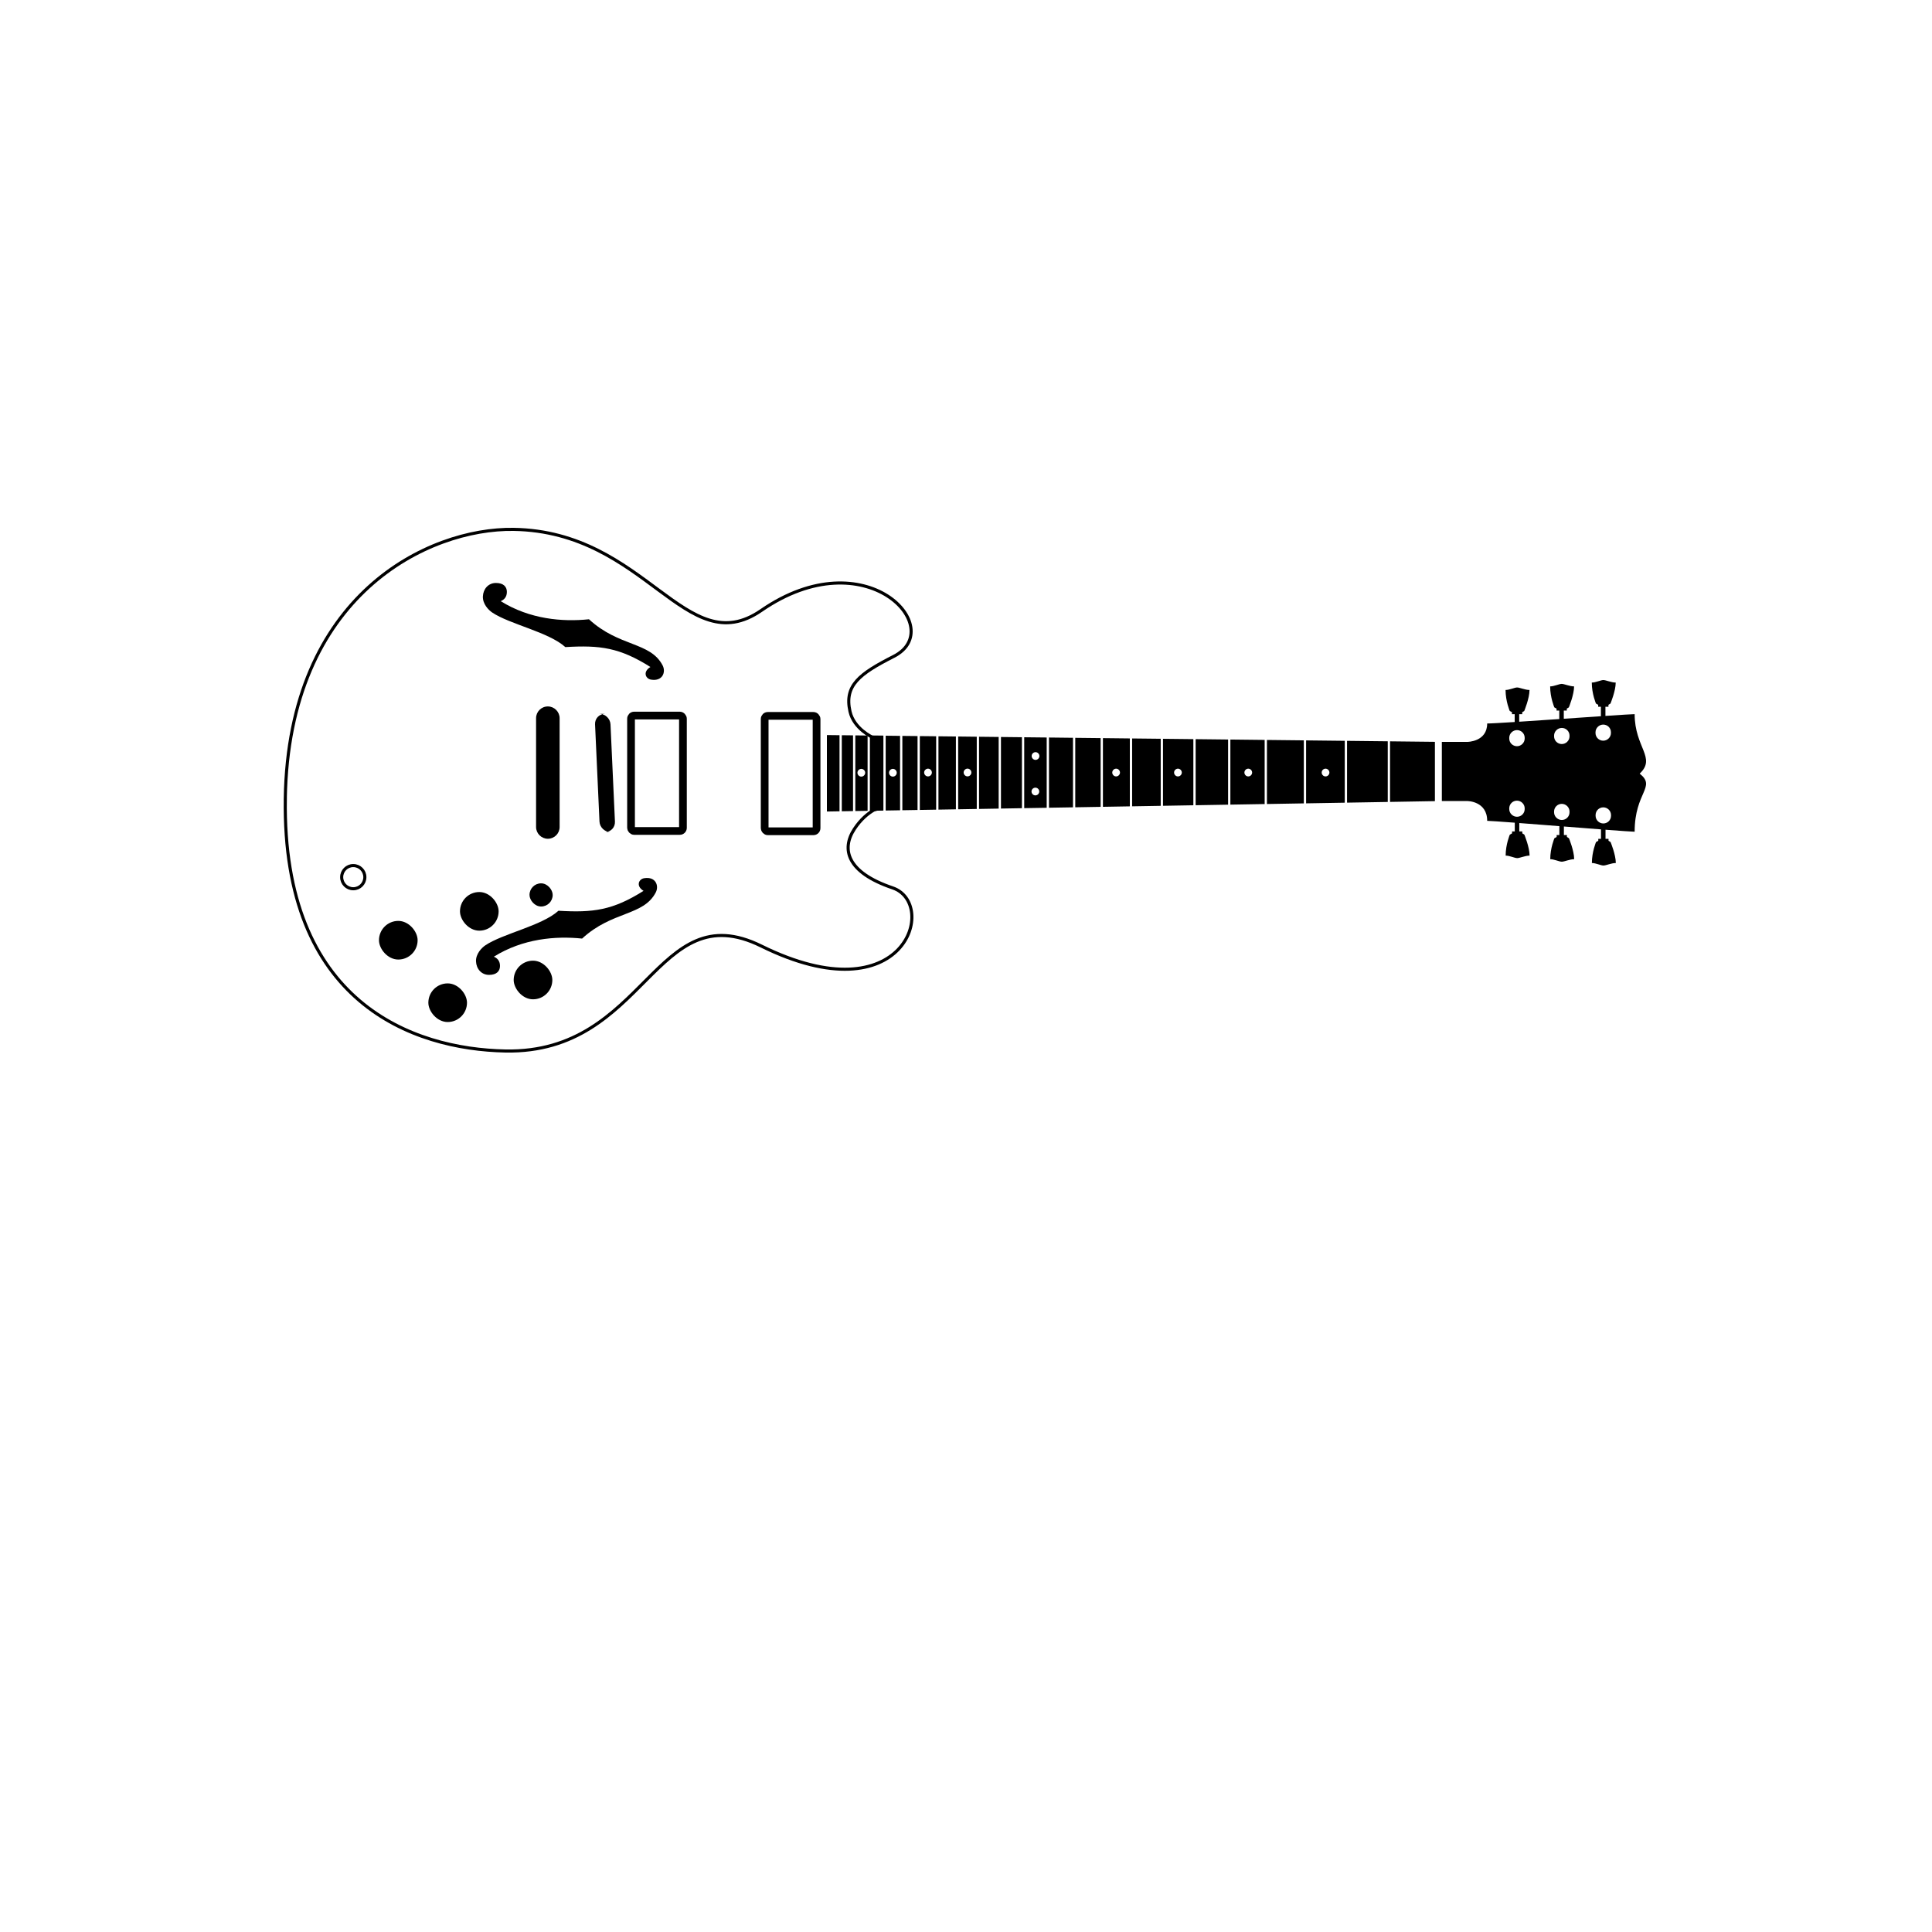 <?xml version="1.0" encoding="UTF-8"?>
<svg width="700pt" height="700pt" version="1.1" viewBox="0 0 700 700" xmlns="http://www.w3.org/2000/svg" xmlns:xlink="http://www.w3.org/1999/xlink">
 <defs>
  <symbol id="x" overflow="visible">
   <path d="m18.766-1.125c-0.969 0.5-1.98 0.875-3.031 1.125-1.043 0.258-2.137 0.391-3.281 0.391-3.398 0-6.09-0.945-8.078-2.844-1.992-1.906-2.984-4.484-2.984-7.734 0-3.258 0.992-5.836 2.984-7.734 1.988-1.906 4.68-2.859 8.078-2.859 1.145 0 2.238 0.133 3.281 0.391 1.051 0.25 2.062 0.625 3.031 1.125v4.219c-0.98-0.656-1.945-1.141-2.891-1.453-0.949-0.312-1.949-0.469-3-0.469-1.875 0-3.352 0.605-4.422 1.812-1.074 1.199-1.609 2.856-1.609 4.969 0 2.106 0.535 3.762 1.609 4.969 1.07 1.199 2.547 1.797 4.422 1.797 1.051 0 2.051-0.148 3-0.453 0.945-0.312 1.91-0.801 2.891-1.469z"/>
  </symbol>
  <symbol id="d" overflow="visible">
   <path d="m13.734-11.141c-0.438-0.195-0.871-0.344-1.297-0.438-0.418-0.102-0.84-0.156-1.266-0.156-1.262 0-2.231 0.406-2.906 1.219-0.68 0.805-1.016 1.953-1.016 3.453v7.062h-4.891v-15.312h4.891v2.516c0.625-1 1.344-1.727 2.156-2.188 0.82-0.469 1.801-0.703 2.938-0.703 0.164 0 0.344 0.012 0.531 0.031 0.195 0.012 0.477 0.039 0.844 0.078z"/>
  </symbol>
  <symbol id="a" overflow="visible">
   <path d="m17.641-7.703v1.406h-11.453c0.125 1.148 0.539 2.008 1.25 2.578 0.707 0.574 1.703 0.859 2.984 0.859 1.031 0 2.082-0.148 3.156-0.453 1.082-0.312 2.191-0.773 3.328-1.391v3.766c-1.156 0.438-2.312 0.766-3.469 0.984-1.156 0.227-2.312 0.344-3.469 0.344-2.773 0-4.93-0.703-6.469-2.109-1.531-1.406-2.297-3.379-2.297-5.922 0-2.5 0.754-4.461 2.266-5.891 1.508-1.438 3.582-2.156 6.219-2.156 2.406 0 4.332 0.73 5.781 2.188 1.445 1.449 2.172 3.383 2.172 5.797zm-5.031-1.625c0-0.926-0.273-1.672-0.812-2.234-0.543-0.57-1.25-0.859-2.125-0.859-0.949 0-1.719 0.266-2.312 0.797s-0.965 1.297-1.109 2.297z"/>
  </symbol>
  <symbol id="l" overflow="visible">
   <path d="m9.219-6.891c-1.023 0-1.793 0.172-2.312 0.516-0.512 0.344-0.766 0.855-0.766 1.531 0 0.625 0.207 1.117 0.625 1.469 0.414 0.344 0.988 0.516 1.719 0.516 0.926 0 1.703-0.328 2.328-0.984 0.633-0.664 0.953-1.492 0.953-2.484v-0.562zm7.469-1.844v8.734h-4.922v-2.266c-0.656 0.93-1.398 1.605-2.219 2.031-0.824 0.414-1.824 0.625-3 0.625-1.586 0-2.871-0.457-3.859-1.375-0.992-0.926-1.484-2.129-1.484-3.609 0-1.789 0.613-3.102 1.844-3.938 1.238-0.844 3.18-1.266 5.828-1.266h2.891v-0.391c0-0.77-0.309-1.332-0.922-1.688-0.617-0.363-1.57-0.547-2.859-0.547-1.055 0-2.031 0.105-2.938 0.312-0.898 0.211-1.73 0.523-2.5 0.938v-3.734c1.039-0.25 2.086-0.441 3.141-0.578 1.062-0.133 2.125-0.203 3.188-0.203 2.758 0 4.75 0.547 5.969 1.641 1.227 1.086 1.844 2.856 1.844 5.312z"/>
  </symbol>
  <symbol id="c" overflow="visible">
   <path d="m7.703-19.656v4.344h5.047v3.5h-5.047v6.5c0 0.711 0.141 1.188 0.422 1.438s0.836 0.375 1.672 0.375h2.516v3.5h-4.188c-1.938 0-3.312-0.398-4.125-1.203-0.805-0.812-1.203-2.18-1.203-4.109v-6.5h-2.422v-3.5h2.422v-4.344z"/>
  </symbol>
  <symbol id="k" overflow="visible">
   <path d="m12.766-13.078v-8.203h4.922v21.281h-4.922v-2.219c-0.668 0.906-1.406 1.57-2.219 1.984s-1.758 0.625-2.828 0.625c-1.887 0-3.434-0.75-4.641-2.25-1.211-1.5-1.812-3.426-1.812-5.781 0-2.363 0.602-4.297 1.812-5.797 1.207-1.5 2.754-2.25 4.641-2.25 1.062 0 2 0.215 2.812 0.641 0.82 0.43 1.566 1.086 2.234 1.969zm-3.219 9.922c1.039 0 1.836-0.379 2.391-1.141 0.551-0.77 0.828-1.883 0.828-3.344 0-1.457-0.277-2.566-0.828-3.328-0.555-0.77-1.352-1.156-2.391-1.156-1.043 0-1.84 0.387-2.391 1.156-0.555 0.762-0.828 1.871-0.828 3.328 0 1.461 0.273 2.574 0.828 3.344 0.551 0.762 1.348 1.141 2.391 1.141z"/>
  </symbol>
  <symbol id="j" overflow="visible">
   <path d="m10.5-3.156c1.051 0 1.852-0.379 2.406-1.141 0.551-0.77 0.828-1.883 0.828-3.344 0-1.457-0.277-2.566-0.828-3.328-0.555-0.77-1.355-1.156-2.406-1.156-1.055 0-1.859 0.387-2.422 1.156-0.555 0.773-0.828 1.883-0.828 3.328 0 1.449 0.273 2.559 0.828 3.328 0.562 0.773 1.367 1.156 2.422 1.156zm-3.25-9.922c0.676-0.883 1.422-1.539 2.234-1.969 0.82-0.426 1.766-0.641 2.828-0.641 1.895 0 3.445 0.75 4.656 2.25 1.207 1.5 1.812 3.434 1.812 5.797 0 2.356-0.605 4.281-1.812 5.781-1.211 1.5-2.762 2.25-4.656 2.25-1.062 0-2.008-0.211-2.828-0.625-0.812-0.426-1.559-1.086-2.234-1.984v2.219h-4.891v-21.281h4.891z"/>
  </symbol>
  <symbol id="i" overflow="visible">
   <path d="m0.344-15.312h4.891l4.125 10.391 3.5-10.391h4.891l-6.438 16.766c-0.648 1.695-1.402 2.883-2.266 3.562-0.867 0.688-2 1.031-3.406 1.031h-2.844v-3.219h1.531c0.832 0 1.438-0.137 1.812-0.406 0.383-0.262 0.68-0.73 0.891-1.406l0.141-0.422z"/>
  </symbol>
  <symbol id="h" overflow="visible">
   <path d="m2.578-20.406h5.25v18.422c0 2.539-0.695 4.441-2.078 5.703-1.375 1.258-3.461 1.891-6.25 1.891h-1.078v-3.984h0.828c1.094 0 1.922-0.309 2.484-0.922 0.562-0.605 0.844-1.5 0.844-2.688z"/>
  </symbol>
  <symbol id="b" overflow="visible">
   <path d="m9.641-12.188c-1.086 0-1.914 0.391-2.484 1.172-0.574 0.781-0.859 1.906-0.859 3.375s0.285 2.594 0.859 3.375c0.57 0.773 1.398 1.156 2.484 1.156 1.062 0 1.875-0.383 2.438-1.156 0.57-0.781 0.859-1.906 0.859-3.375s-0.289-2.594-0.859-3.375c-0.562-0.781-1.375-1.172-2.438-1.172zm0-3.5c2.633 0 4.691 0.715 6.172 2.141 1.477 1.418 2.219 3.387 2.219 5.906 0 2.512-0.742 4.481-2.219 5.906-1.48 1.418-3.539 2.125-6.172 2.125-2.648 0-4.715-0.707-6.203-2.125-1.492-1.426-2.234-3.394-2.234-5.906 0-2.519 0.742-4.488 2.234-5.906 1.488-1.426 3.555-2.141 6.203-2.141z"/>
  </symbol>
  <symbol id="w" overflow="visible">
   <path d="m2.359-21.281h4.891v21.281h-4.891z"/>
  </symbol>
  <symbol id="v" overflow="visible">
   <path d="m0.828-20.406h5.047l3.531 14.828 3.5-14.828h5.078l3.5 14.828 3.516-14.828h5.016l-4.812 20.406h-6.078l-3.703-15.516-3.656 15.516h-6.078z"/>
  </symbol>
  <symbol id="g" overflow="visible">
   <path d="m2.359-15.312h4.891v15.312h-4.891zm0-5.969h4.891v4h-4.891z"/>
  </symbol>
  <symbol id="f" overflow="visible">
   <path d="m14.312-14.828v3.719c-1.043-0.438-2.055-0.766-3.031-0.984-0.98-0.219-1.902-0.328-2.766-0.328-0.93 0-1.621 0.117-2.078 0.344-0.449 0.23-0.672 0.59-0.672 1.078 0 0.387 0.172 0.684 0.516 0.891 0.344 0.211 0.957 0.367 1.844 0.469l0.859 0.125c2.508 0.324 4.195 0.852 5.062 1.578 0.863 0.73 1.297 1.871 1.297 3.422 0 1.637-0.605 2.867-1.812 3.688-1.199 0.812-2.992 1.219-5.375 1.219-1.023 0-2.074-0.078-3.156-0.234-1.074-0.156-2.18-0.395-3.312-0.719v-3.719c0.969 0.48 1.961 0.84 2.984 1.078 1.031 0.23 2.078 0.344 3.141 0.344 0.957 0 1.676-0.129 2.156-0.391 0.477-0.27 0.719-0.664 0.719-1.188 0-0.438-0.168-0.758-0.5-0.969-0.336-0.219-0.996-0.383-1.984-0.5l-0.859-0.109c-2.18-0.27-3.703-0.773-4.578-1.516-0.875-0.738-1.312-1.859-1.312-3.359 0-1.625 0.551-2.828 1.656-3.609 1.113-0.789 2.82-1.188 5.125-1.188 0.895 0 1.836 0.074 2.828 0.219 1 0.137 2.082 0.352 3.25 0.641z"/>
  </symbol>
  <symbol id="e" overflow="visible">
   <path d="m17.75-9.328v9.328h-4.922v-7.141c0-1.32-0.031-2.234-0.094-2.734s-0.168-0.867-0.312-1.109c-0.188-0.312-0.449-0.555-0.781-0.734-0.324-0.176-0.695-0.266-1.109-0.266-1.023 0-1.824 0.398-2.406 1.188-0.586 0.781-0.875 1.871-0.875 3.266v7.531h-4.891v-15.312h4.891v2.234c0.738-0.883 1.52-1.539 2.344-1.969 0.832-0.426 1.75-0.641 2.75-0.641 1.77 0 3.113 0.547 4.031 1.641 0.914 1.086 1.375 2.656 1.375 4.719z"/>
  </symbol>
  <symbol id="u" overflow="visible">
   <path d="m2.359-21.281h4.891v11.594l5.625-5.625h5.688l-7.469 7.031 8.062 8.281h-5.938l-5.969-6.391v6.391h-4.891z"/>
  </symbol>
  <symbol id="t" overflow="visible">
   <path d="m12.422-21.281v3.219h-2.703c-0.688 0-1.172 0.125-1.453 0.375-0.273 0.25-0.406 0.688-0.406 1.312v1.062h4.188v3.5h-4.188v11.812h-4.891v-11.812h-2.438v-3.5h2.438v-1.062c0-1.664 0.461-2.898 1.391-3.703 0.926-0.801 2.367-1.203 4.328-1.203z"/>
  </symbol>
  <symbol id="s" overflow="visible">
   <path d="m16.547-12.766c0.613-0.945 1.348-1.672 2.203-2.172 0.852-0.5 1.789-0.75 2.812-0.75 1.758 0 3.098 0.547 4.016 1.641 0.926 1.086 1.391 2.656 1.391 4.719v9.328h-4.922v-7.984-0.359c0.008-0.133 0.016-0.32 0.016-0.562 0-1.082-0.164-1.863-0.484-2.344-0.312-0.488-0.824-0.734-1.531-0.734-0.93 0-1.648 0.387-2.156 1.156-0.512 0.762-0.773 1.867-0.781 3.312v7.516h-4.922v-7.984c0-1.695-0.148-2.785-0.438-3.266-0.293-0.488-0.812-0.734-1.562-0.734-0.938 0-1.664 0.387-2.172 1.156-0.512 0.762-0.766 1.859-0.766 3.297v7.531h-4.922v-15.312h4.922v2.234c0.602-0.863 1.289-1.516 2.062-1.953 0.781-0.438 1.641-0.656 2.578-0.656 1.062 0 2 0.258 2.812 0.766 0.812 0.512 1.426 1.23 1.844 2.156z"/>
  </symbol>
  <symbol id="r" overflow="visible">
   <path d="m17.75-9.328v9.328h-4.922v-7.109c0-1.344-0.031-2.266-0.094-2.766s-0.168-0.867-0.312-1.109c-0.188-0.312-0.449-0.555-0.781-0.734-0.324-0.176-0.695-0.266-1.109-0.266-1.023 0-1.824 0.398-2.406 1.188-0.586 0.781-0.875 1.871-0.875 3.266v7.531h-4.891v-21.281h4.891v8.203c0.738-0.883 1.52-1.539 2.344-1.969 0.832-0.426 1.75-0.641 2.75-0.641 1.77 0 3.113 0.547 4.031 1.641 0.914 1.086 1.375 2.656 1.375 4.719z"/>
  </symbol>
  <symbol id="q" overflow="visible">
   <path d="m2.578-20.406h5.875l7.422 14v-14h4.984v20.406h-5.875l-7.422-14v14h-4.984z"/>
  </symbol>
  <symbol id="p" overflow="visible">
   <path d="m2.188-5.969v-9.344h4.922v1.531c0 0.836-0.008 1.875-0.016 3.125-0.012 1.25-0.016 2.086-0.016 2.5 0 1.242 0.031 2.133 0.094 2.672 0.07 0.543 0.18 0.934 0.328 1.172 0.207 0.324 0.473 0.574 0.797 0.75 0.32 0.168 0.691 0.25 1.109 0.25 1.02 0 1.82-0.391 2.406-1.172 0.582-0.781 0.875-1.867 0.875-3.266v-7.562h4.891v15.312h-4.891v-2.219c-0.742 0.898-1.523 1.559-2.344 1.984-0.824 0.414-1.734 0.625-2.734 0.625-1.762 0-3.106-0.539-4.031-1.625-0.93-1.082-1.391-2.66-1.391-4.734z"/>
  </symbol>
  <symbol id="o" overflow="visible">
   <path d="m2.578-20.406h8.734c2.594 0 4.582 0.578 5.969 1.734 1.395 1.148 2.094 2.789 2.094 4.922 0 2.137-0.699 3.781-2.094 4.938-1.387 1.156-3.375 1.734-5.969 1.734h-3.484v7.078h-5.25zm5.25 3.812v5.703h2.922c1.02 0 1.805-0.25 2.359-0.75 0.562-0.5 0.844-1.203 0.844-2.109 0-0.914-0.281-1.617-0.844-2.109-0.555-0.488-1.34-0.734-2.359-0.734z"/>
  </symbol>
  <symbol id="n" overflow="visible">
   <path d="m2.359-15.312h4.891v15.031c0 2.051-0.496 3.617-1.484 4.703-0.98 1.082-2.406 1.625-4.281 1.625h-2.422v-3.219h0.859c0.926 0 1.562-0.211 1.906-0.625 0.352-0.418 0.531-1.246 0.531-2.484zm0-5.969h4.891v4h-4.891z"/>
  </symbol>
  <symbol id="m" overflow="visible">
   <path d="m14.719-14.828v3.984c-0.656-0.457-1.324-0.797-2-1.016-0.668-0.219-1.359-0.328-2.078-0.328-1.367 0-2.434 0.402-3.203 1.203-0.762 0.793-1.141 1.906-1.141 3.344 0 1.43 0.379 2.543 1.141 3.344 0.77 0.793 1.836 1.188 3.203 1.188 0.758 0 1.484-0.109 2.172-0.328 0.688-0.227 1.32-0.566 1.906-1.016v4c-0.762 0.281-1.539 0.488-2.328 0.625-0.781 0.145-1.574 0.219-2.375 0.219-2.762 0-4.922-0.707-6.484-2.125-1.555-1.414-2.328-3.383-2.328-5.906 0-2.531 0.773-4.504 2.328-5.922 1.562-1.414 3.723-2.125 6.484-2.125 0.801 0 1.594 0.074 2.375 0.219 0.781 0.137 1.555 0.352 2.328 0.641z"/>
  </symbol>
 </defs>
 <path transform="matrix(5.6 0 0 5.6 70 3.979e-14)" d="m5.958 51.667c0.204-13.205 9.284-17.501 14.769-17.417 8.601 0.133 11.133 8.624 16.025 5.248 6.794-4.688 12.1 1.173 8.576 2.968-2.231 1.136-3.213 1.881-2.833 3.568 0.252 1.117 1.444 1.661 1.444 1.661h0.601v4.627s-0.255 0-0.505 0.089c-0.373 0.218-0.842 0.594-1.258 1.228-0.854 1.302-0.49 2.802 2.476 3.807 2.965 1.006 0.833 8.368-8.5 3.762-6.866-3.389-7.432 6.965-16.544 6.792-6.004-0.114-14.452-3.128-14.249-16.333zm3.648 5.085c0 0.417 0.336 0.75 0.75 0.75 0.417 0 0.75-0.336 0.75-0.75 0-0.417-0.336-0.75-0.75-0.75-0.417 0-0.75 0.336-0.75 0.75z" fill="none" stroke="#000" stroke-width=".2"/>
 <path transform="matrix(5.6 0 0 5.6 70 3.979e-14)" d="m28.528 46.297h2.958c0.11 0 0.2 0.11 0.2 0.2v7.065c0 0.11-0.089 0.2-0.2 0.2h-2.958c-0.11 0-0.2-0.11-0.2-0.2v-7.065c0-0.11 0.089-0.2 0.2-0.2z" fill="none" stroke="#000" stroke-width=".5"/>
 <path transform="matrix(5.6 0 0 5.6 70 3.979e-14)" d="m37.174 46.318h2.958c0.11 0 0.2 0.11 0.2 0.2v7.065c0 0.11-0.089 0.2-0.2 0.2h-2.958c-0.11 0-0.2-0.11-0.2-0.2v-7.065c0-0.11 0.089-0.2 0.2-0.2z" fill="none" stroke="#000" stroke-width=".5"/>
 <path d="m580.04 259.5v-3.438h-0.984v-0.699l-0.809-0.457s-1.512-3.539-1.512-7.602c1.422 0 3.277-0.91 4.188-0.91s2.906 0.91 4.481 0.91c0 3.035-1.898 7.602-1.898 7.602l-0.738 0.457v0.699h-1.09v3.328c5.684-0.383 9.832-0.645 10.586-0.645 0 12.133 7.934 15.809 1.832 21.551 6.102 4.883-1.832 6.629-1.832 21.051-0.781 0-4.91-0.293-10.555-0.723v3.305h1.09v0.699l0.738 0.457s1.902 4.566 1.902 7.602c-1.574 0-3.574 0.91-4.484 0.91s-2.766-0.91-4.188-0.91c0-4.062 1.512-7.602 1.512-7.602l0.809-0.457v-0.699h0.984v-3.43c-4.047-0.309-8.723-0.676-13.445-1.047v3.094h1.086v0.699l0.742 0.453s1.898 4.57 1.898 7.602c-1.574 0-3.57 0.91-4.481 0.91s-2.766-0.91-4.188-0.91c0-4.059 1.512-7.602 1.512-7.602l0.809-0.453v-0.699h0.984v-3.219c-5.113-0.402-10.199-0.797-14.52-1.125v3.039h1.09v0.699l0.738 0.457s1.902 4.566 1.902 7.602c-1.574 0-3.574 0.91-4.484 0.91-0.906 0-2.766-0.91-4.188-0.91 0-4.062 1.512-7.602 1.512-7.602l0.812-0.457v-0.699h0.984v-3.164c-5.332-0.402-9.203-0.676-10-0.676 0-7.172-7.191-7.172-7.191-7.172h-9.238v-21.43h9.238s7.191 0 7.191-6.672c0.793 0.027 4.652-0.191 9.965-0.531v-2.848h-0.984v-0.699l-0.809-0.457s-1.512-3.539-1.512-7.602c1.422 0 3.277-0.91 4.188-0.91s2.91 0.91 4.484 0.91c0 3.035-1.902 7.602-1.902 7.602l-0.738 0.457v0.699h-1.09v2.742c4.316-0.277 9.402-0.621 14.52-0.969v-3.078h-0.984v-0.699l-0.809-0.453s-1.512-3.543-1.512-7.602c1.418 0 3.277-0.91 4.188-0.91s2.906 0.91 4.481 0.91c0 3.031-1.898 7.602-1.898 7.602l-0.742 0.453v0.699h-1.09v2.969c4.723-0.32 9.402-0.641 13.449-0.914zm-60.145 30.77-16.258 0.277v-21.949l16.258 0.18zm-17.082 0.293-14.754 0.25v-22.391l14.754 0.164zm-15.578 0.266-14.008 0.238v-22.809l14.008 0.156zm-14.832 0.25-13.367 0.23v-23.211l13.367 0.148zm-14.191 0.242-12.426 0.211v-23.582l12.426 0.141zm-13.25 0.227-11.758 0.199v-23.938l11.758 0.133zm-12.586 0.215-11 0.188v-24.27l11 0.121zm-11.824 0.203-10.359 0.176v-24.586l10.359 0.113zm-11.188 0.188-9.754 0.168v-24.887l9.754 0.109zm-10.578 0.18-9.199 0.16v-25.168l9.199 0.102zm-10.023 0.172-8.699 0.148v-25.438l8.699 0.098zm-9.523 0.164-8.145 0.137v-25.688l8.145 0.09zm-8.973 0.152-7.598 0.129v-25.926l7.598 0.082zm-8.426 0.145-7.113 0.121v-26.152l7.113 0.078zm-7.938 0.133-6.734 0.117v-26.367l6.734 0.078zm-7.559 0.129-6.324 0.109v-26.566l6.324 0.07zm-7.152 0.121-5.922 0.102v-26.754l5.922 0.066zm-6.746 0.117-5.504 0.094v-26.934l5.504 0.059zm-6.332 0.109-5.211 0.086v-27.105l5.211 0.059zm-6.039 0.102-4.898 0.082v-27.266l4.898 0.055zm-5.727 0.098-4.453 0.074v-27.414l4.453 0.051zm-5.277 0.09-4.07 0.07v-27.555l4.07 0.047zm-4.894 0.082-4.574 0.078v-27.703l4.574 0.051zm6.5-13.973c0 0.75 0.625 1.402 1.398 1.402 0.75 0 1.398-0.629 1.398-1.402 0-0.75-0.625-1.402-1.398-1.402-0.75 0-1.398 0.629-1.398 1.402zm11.434-0.074c-0.039 0.75 0.555 1.43 1.324 1.473 0.75 0.039 1.43-0.555 1.473-1.328 0.039-0.75-0.555-1.434-1.324-1.473-0.75-0.039-1.434 0.555-1.473 1.328zm12.727-0.074c-0.039 0.754 0.551 1.434 1.324 1.477 0.75 0.039 1.43-0.555 1.473-1.328 0.039-0.75-0.555-1.434-1.328-1.473-0.746-0.039-1.43 0.555-1.469 1.324zm14.316-0.012c-0.039 0.75 0.555 1.43 1.328 1.473 0.746 0.039 1.43-0.555 1.469-1.328 0.039-0.75-0.551-1.43-1.324-1.473-0.75-0.039-1.43 0.555-1.473 1.328zm53.84 0.016c-0.039 0.75 0.555 1.434 1.324 1.473 0.75 0.039 1.434-0.555 1.473-1.328 0.039-0.75-0.551-1.43-1.324-1.473-0.75-0.039-1.43 0.555-1.473 1.328zm22.402 0c-0.039 0.75 0.551 1.434 1.324 1.473 0.75 0.039 1.43-0.555 1.473-1.328 0.039-0.75-0.555-1.43-1.328-1.473-0.75-0.039-1.43 0.555-1.469 1.328zm25.48 0c-0.039 0.75 0.551 1.434 1.324 1.473 0.75 0.039 1.43-0.555 1.469-1.328 0.039-0.75-0.551-1.43-1.324-1.473-0.75-0.039-1.43 0.555-1.469 1.328zm28 0c-0.039 0.75 0.551 1.434 1.324 1.473 0.75 0.039 1.43-0.555 1.469-1.328 0.039-0.75-0.551-1.43-1.324-1.473-0.75-0.039-1.43 0.555-1.469 1.328zm-105.08-5.988c-0.039 0.75 0.555 1.43 1.324 1.473 0.75 0.039 1.434-0.555 1.473-1.328 0.039-0.75-0.555-1.43-1.324-1.473-0.75-0.039-1.434 0.555-1.473 1.328zm-0.055 12.863c-0.039 0.75 0.551 1.434 1.324 1.473 0.75 0.039 1.43-0.551 1.473-1.324 0.039-0.75-0.555-1.434-1.324-1.473-0.75-0.039-1.434 0.551-1.473 1.324zm173.09-19.398v0.273c0 1.543 1.254 2.781 2.797 2.781 1.5 0 2.797-1.246 2.797-2.781v-0.273c0-1.547-1.25-2.781-2.797-2.781-1.5 0-2.797 1.242-2.797 2.781zm16.246-0.785v0.273c0 1.547 1.25 2.781 2.797 2.781 1.5 0 2.797-1.242 2.797-2.781v-0.273c0-1.543-1.254-2.781-2.797-2.781-1.5 0-2.797 1.246-2.797 2.781zm15.008-1.215v0.273c0 1.543 1.254 2.781 2.797 2.781 1.5 0 2.797-1.246 2.797-2.781v-0.273c0-1.543-1.25-2.781-2.797-2.781-1.5 0-2.797 1.246-2.797 2.781zm-31.254 27.836c0 1.535 1.297 2.781 2.797 2.781 1.547 0 2.797-1.238 2.797-2.781v-0.273c0-1.539-1.297-2.781-2.797-2.781-1.543 0-2.797 1.238-2.797 2.781zm16.242 1.164c0 1.535 1.301 2.781 2.797 2.781 1.547 0 2.801-1.238 2.801-2.781v-0.273c0-1.539-1.301-2.785-2.801-2.785-1.543 0-2.797 1.238-2.797 2.785zm15.043 1.266c0 1.535 1.297 2.781 2.797 2.781 1.547 0 2.797-1.238 2.797-2.781v-0.273c0-1.539-1.297-2.785-2.797-2.785-1.543 0-2.797 1.238-2.797 2.785z" fill-rule="evenodd"/>
 <path d="m215.6 262.45c-0.098-2.098 1.477-3.801 3.652-3.801h-2.055c2.113 0 3.906 1.73 4 3.801l1.609 35.223c0.094 2.098-1.477 3.801-3.656 3.801h2.059c-2.117 0-3.91-1.73-4.004-3.801z" fill-rule="evenodd"/>
 <path d="m194.23 260.21c0-2.348 1.895-4.254 4.266-4.254 2.352 0 4.262 1.941 4.262 4.254v39.434c0 2.348-1.895 4.254-4.262 4.254-2.356 0-4.266-1.938-4.266-4.254z" fill-rule="evenodd"/>
 <path d="m144.31 333.66c3.867 0 7 3.867 7 7 0 3.867-3.133 7-7 7s-7-3.867-7-7c0-3.867 3.133-7 7-7z" fill-rule="evenodd"/>
 <path d="m196.05 320.05c2.32 0 4.199 2.32 4.199 4.199 0 2.32-1.879 4.199-4.199 4.199-2.32 0-4.199-2.32-4.199-4.199 0-2.32 1.879-4.199 4.199-4.199z" fill-rule="evenodd"/>
 <path d="m162.2 356.3c3.867 0 7 3.867 7 7 0 3.867-3.133 7-7 7-3.867 0-7-3.867-7-7 0-3.867 3.133-7 7-7z" fill-rule="evenodd"/>
 <path d="m193.12 348.07c3.867 0 7 3.867 7 7 0 3.867-3.133 7-7 7-3.867 0-7-3.867-7-7 0-3.867 3.133-7 7-7z" fill-rule="evenodd"/>
 <path d="m173.66 323.2c3.867 0 7 3.867 7 7 0 3.867-3.133 7-7 7-3.867 0-7-3.867-7-7 0-3.867 3.133-7 7-7z" fill-rule="evenodd"/>
 <path d="m179.69 211.22c2.773 0 3.961 1.406 3.961 3.231s-0.973 2.836-2.223 3.367c10.527 6.555 22.379 7.555 31.969 6.555 10.914 10.082 22.227 8.109 26.695 16.738 1.211 2.332 0.055 5.82-4.195 5.137-2.047-0.328-3.059-2.887-0.238-4.582-11.137-7.023-18.227-7.965-30.828-7.211-6.023-5.457-20.191-8.273-26.504-12.535-1.367-0.922-3.481-3.125-3.367-5.82 0.113-2.691 1.957-4.879 4.731-4.879z" fill-rule="evenodd"/>
 <path d="m177.2 353.22c2.773 0 3.961-1.41 3.961-3.234 0-1.82-0.973-2.832-2.223-3.363 10.527-6.559 22.379-7.559 31.969-6.559 10.914-10.082 22.227-8.109 26.695-16.734 1.211-2.336 0.055-5.82-4.195-5.141-2.047 0.328-3.059 2.887-0.238 4.586-11.137 7.023-18.227 7.961-30.828 7.207-6.023 5.457-20.191 8.273-26.504 12.535-1.367 0.922-3.481 3.125-3.367 5.82 0.113 2.695 1.957 4.883 4.731 4.883z" fill-rule="evenodd"/>

</svg>
